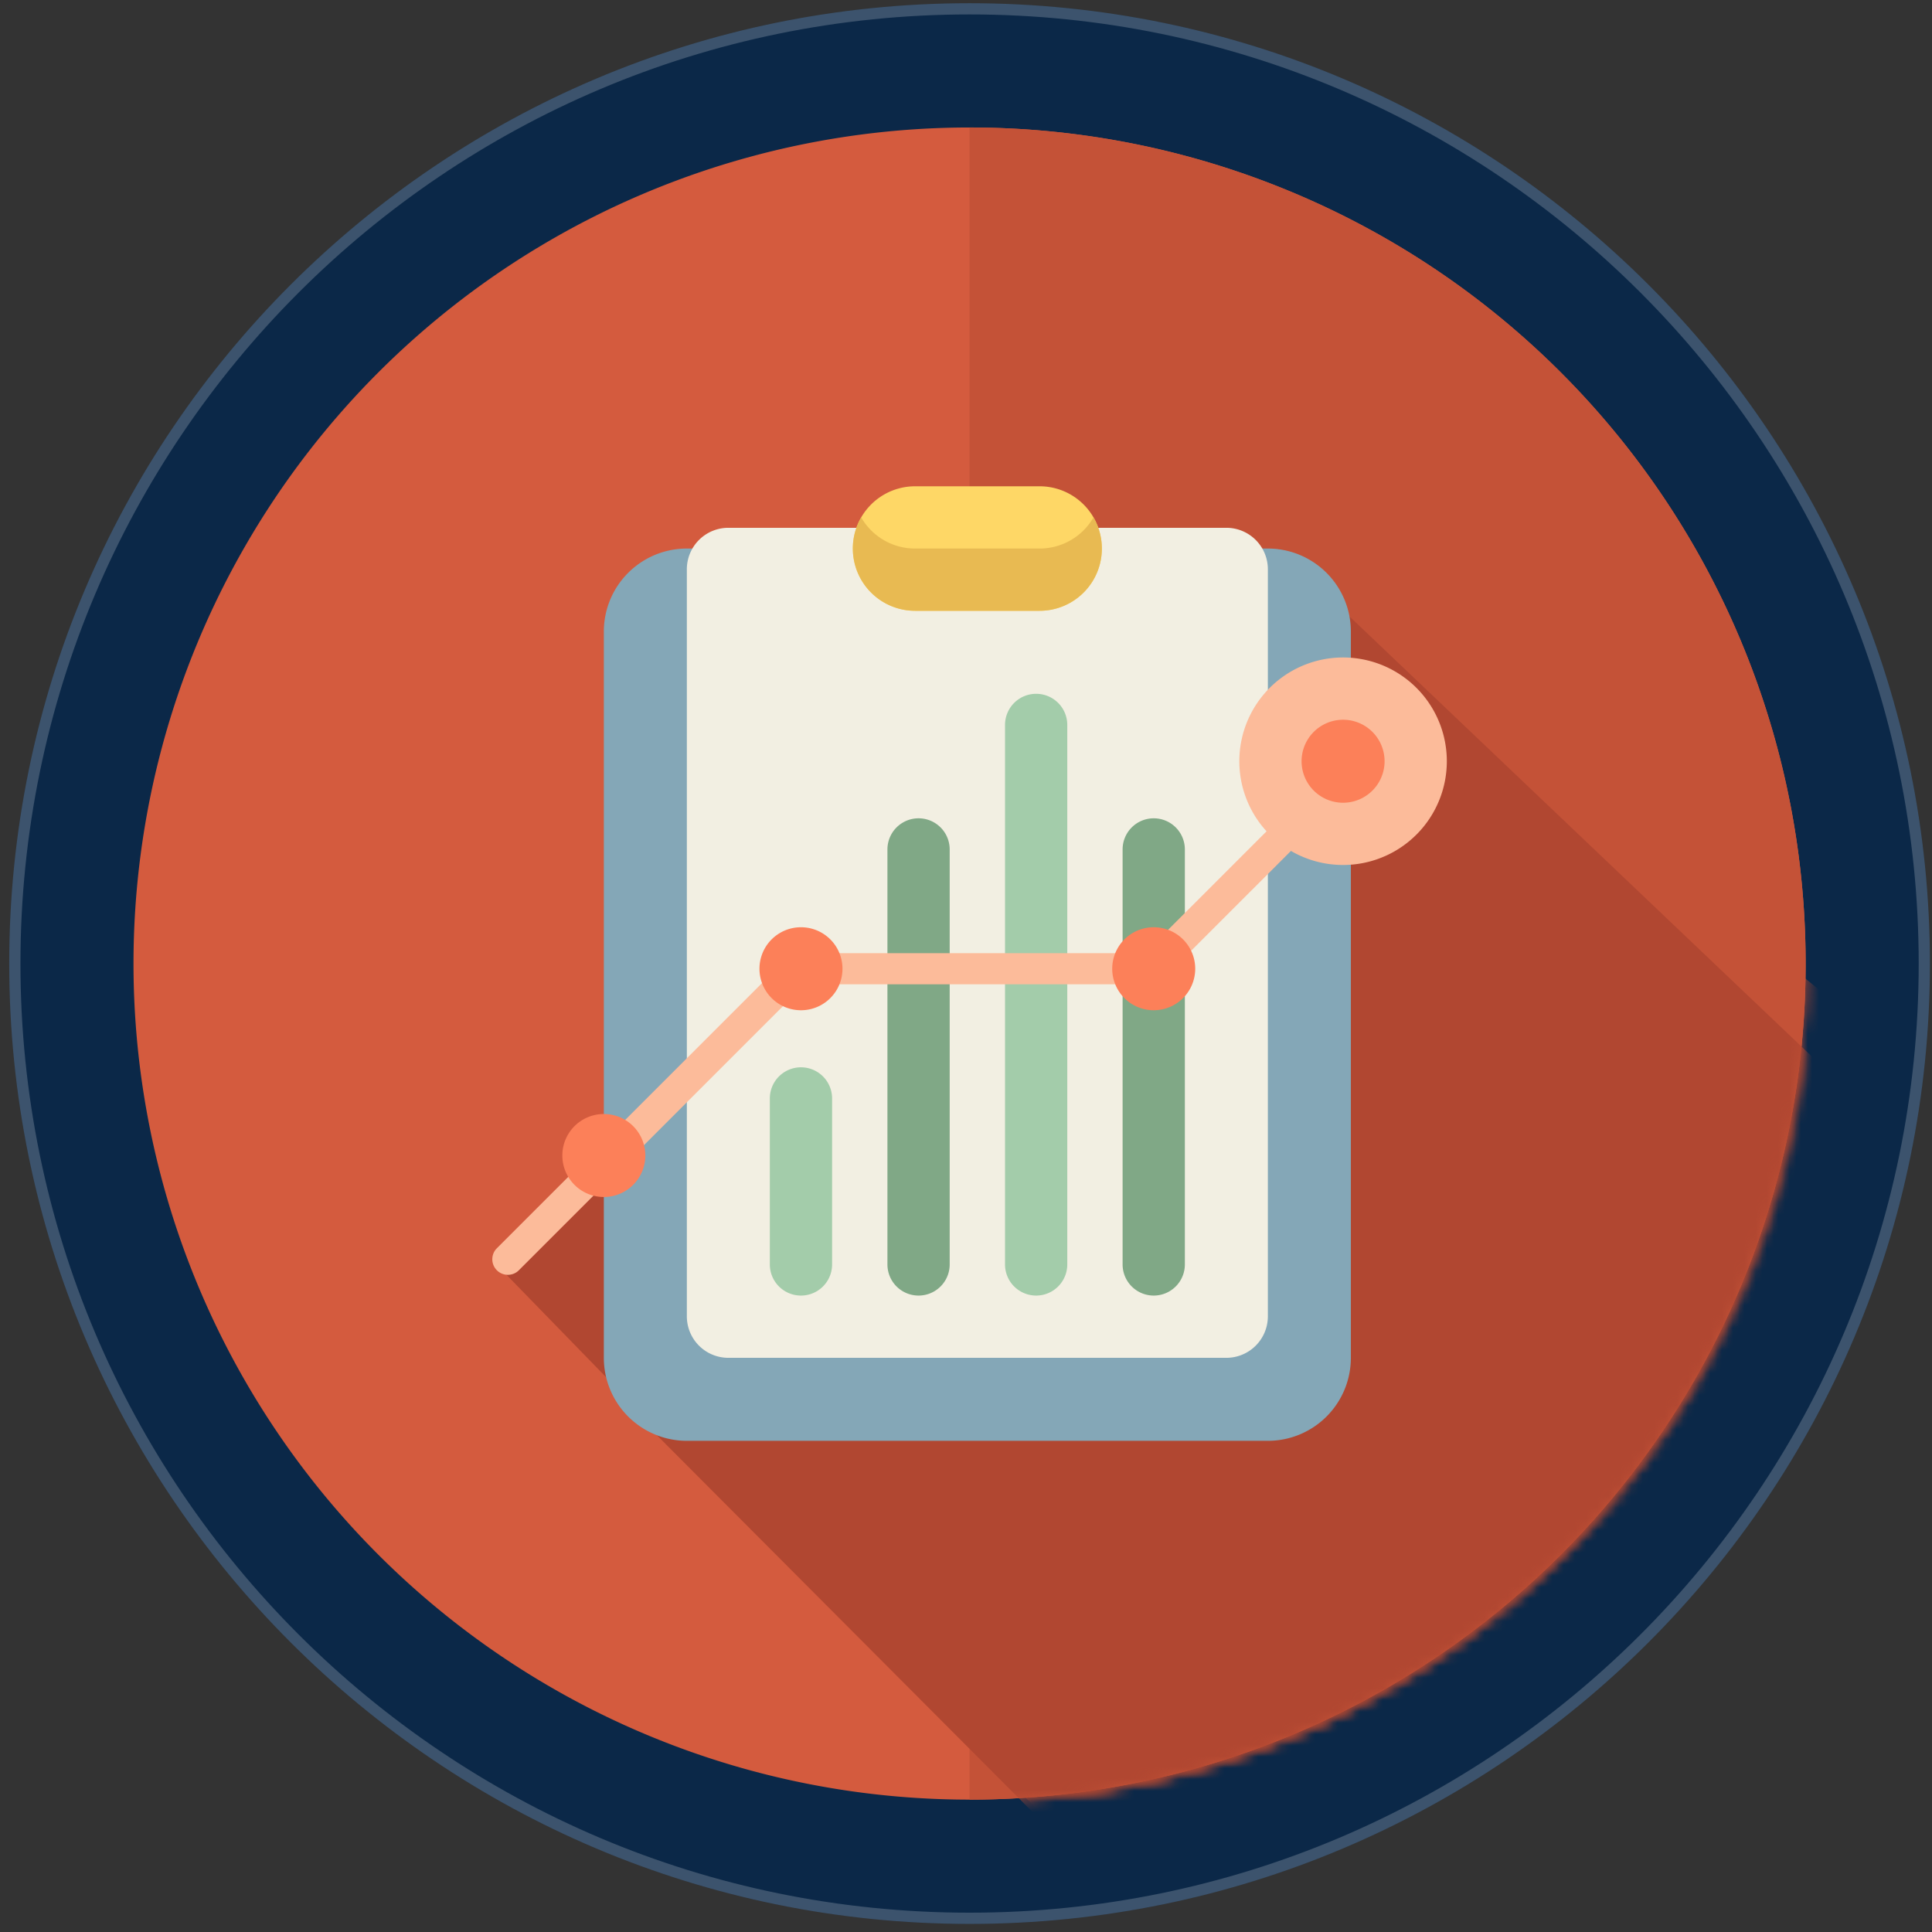 <svg xmlns="http://www.w3.org/2000/svg" width="171" height="171" viewBox="0 0 171 171"><rect x="0" y="0" width="171" height="171" fill="#333333" stroke="none"/><defs><filter height="120.779" width="120.146" y="43.034" x="43.5" filterUnits="userSpaceOnUse" id="a"><feColorMatrix values="1 0 0 0 0 0 1 0 0 0 0 0 1 0 0 0 0 0 1 0"/></filter><mask id="b" height="120.779" width="120.146" y="43.034" x="43.5" maskUnits="userSpaceOnUse"><g filter="url(#a)" transform="translate(-220.21 -311.393)"><path d="M306 322.67c-40.869 0-74 33.131-74 74s33.131 74 74 74 74-33.131 74-74-33.131-74-74-74z" fill="#D45B3E"/><path d="M306 322.67c-1.368.03-2.734.099-4.098.205v147.65c1.364.086 2.731.134 4.098.145 40.869 0 74-33.131 74-74s-33.131-74-74-74z" fill="#C45237"/></g></mask><mask maskUnits="userSpaceOnUse" id="c"><path d="M305.559 322.67a74 74 0 0 0-74 74 74 74 0 0 0 74 74 74 74 0 0 0 74-74 74 74 0 0 0-74-74z" transform="translate(-219.743 -311.386)" fill="#d45b3e"/><path d="M85.813 11.283v148a74 74 0 0 0 .003 0 74 74 0 0 0 74-74 74 74 0 0 0-74-74 74 74 0 0 0-.004 0z" fill="#c45237" stroke-width=".658"/></mask></defs><path d="M85.79 11.277c-1.368.03-2.734.099-4.098.205v147.65c1.364.086 2.73.134 4.098.145 40.869 0 74-33.131 74-74 0-40.87-33.131-74-74-74z" fill="#c45237"/><path d="M85.79 11.277c-1.368.03-2.734.099-4.098.205v147.65c1.364.086 2.73.134 4.098.145 40.869 0 74-33.131 74-74 0-40.87-33.131-74-74-74z" fill="#c45237"/><path d="M85.79 11.277c-1.368.03-2.734.099-4.098.205v147.65c1.364.086 2.73.134 4.098.145 40.869 0 74-33.131 74-74 0-40.87-33.131-74-74-74z" fill="#c45237"/><path d="M85.816.284c46.9 0 85 38.1 85 85s-38.1 85-85 85-85-38.1-85-85 38.1-85 85-85z" fill="#0b2848"/><path enable-background="new" d="M85.816.781c46.626 0 84.503 37.877 84.503 84.503s-37.877 84.503-84.503 84.503S1.313 131.91 1.313 85.284 39.19.781 85.816.781z" opacity=".2" fill="none" stroke="#fff" stroke-width=".994"/><path mask="url(#b)" d="M43.5 111.719l10.094 9.906 41.844 42.188L117.25 159 143 142.75l18.75-30.5 1.896-14.686-1.104-8.702-49.075-40.231L107.5 49l-6.75-2.25-8.249-3.716L57.75 99 43.5 111.719z" fill="#b14731"/><path d="M85.816 11.284a74 74 0 0 0-74 74 74 74 0 0 0 74 74 74 74 0 0 0 74-74 74 74 0 0 0-74-74z" fill="#d45b3e"/><path d="M85.813 11.283v148a74 74 0 0 0 .003 0 74 74 0 0 0 74-74 74 74 0 0 0-74-74 74 74 0 0 0-.004 0z" fill="#c45237"/><path mask="url(#c)" d="M43.594 111.563l10.094 10.374 4.406 5.047 36.219 36.329 36.062-12.063s20.75-21.75 21-22.5 10.375-21.25 10.375-21.25l1-7.5.5-3.75-50.078-47.656z" fill="#b14731" fill-rule="evenodd"/><path d="M112.218 127.527H60.792a7.347 7.347 0 0 1-7.347-7.347V55.898a7.347 7.347 0 0 1 7.347-7.347h51.426a7.347 7.347 0 0 1 7.346 7.347v64.282a7.347 7.347 0 0 1-7.346 7.347z" fill="#84a7b7"/><path d="M108.544 120.18H64.465a3.673 3.673 0 0 1-3.673-3.673V50.388a3.673 3.673 0 0 1 3.673-3.673h44.08a3.673 3.673 0 0 1 3.673 3.673v66.119a3.673 3.673 0 0 1-3.674 3.673z" fill="#f2efe2"/><path d="M92.015 54.061h-11.02a5.51 5.51 0 1 1 0-11.02h11.02a5.51 5.51 0 1 1 0 11.02z" fill="#fed766"/><path d="M96.786 45.796a5.51 5.51 0 0 1-4.77 8.265H80.994a5.51 5.51 0 0 1-5.51-5.51c0-1.003.27-1.944.739-2.755a5.506 5.506 0 0 0 4.771 2.755h11.02a5.507 5.507 0 0 0 4.77-2.755z" fill="#e8ba52"/><path d="M73.648 97.222v14.693a2.755 2.755 0 0 1-5.51 0V97.222a2.755 2.755 0 0 1 5.51 0zm18.06-35.814a2.755 2.755 0 0 0-2.754 2.755v47.752a2.755 2.755 0 0 0 5.51 0V64.163a2.755 2.755 0 0 0-2.755-2.755z" fill="#a3ccaa"/><path d="M84.056 75.183v36.732a2.755 2.755 0 0 1-5.51 0V75.183a2.755 2.755 0 0 1 5.51 0zm18.06-2.755a2.755 2.755 0 0 0-2.755 2.755v36.732a2.755 2.755 0 0 0 5.51 0V75.183a2.755 2.755 0 0 0-2.755-2.755z" fill="#80a886"/><path d="M128.058 67.377a9.183 9.183 0 0 1-13.796 7.939L102.86 86.717a1.377 1.377 0 0 1-.973.404H71.234l-25.31 25.309c-.268.27-.62.403-.973.403s-.705-.134-.974-.403a1.377 1.377 0 0 1 0-1.948L69.69 84.769c.258-.258.608-.403.974-.403h30.652l10.787-10.788a9.183 9.183 0 1 1 15.955-6.201z" fill="#fcbb9a"/><path d="M74.567 85.743a3.673 3.673 0 1 1-7.347 0 3.673 3.673 0 0 1 7.347 0zM53.445 98.6a3.673 3.673 0 1 0 0 7.346 3.673 3.673 0 0 0 0-7.346zm48.67-16.53a3.673 3.673 0 1 0 0 7.346 3.673 3.673 0 0 0 0-7.346zm16.76-18.366a3.673 3.673 0 1 0 0 7.346 3.673 3.673 0 0 0 0-7.346z" fill="#fc8059"/></svg>